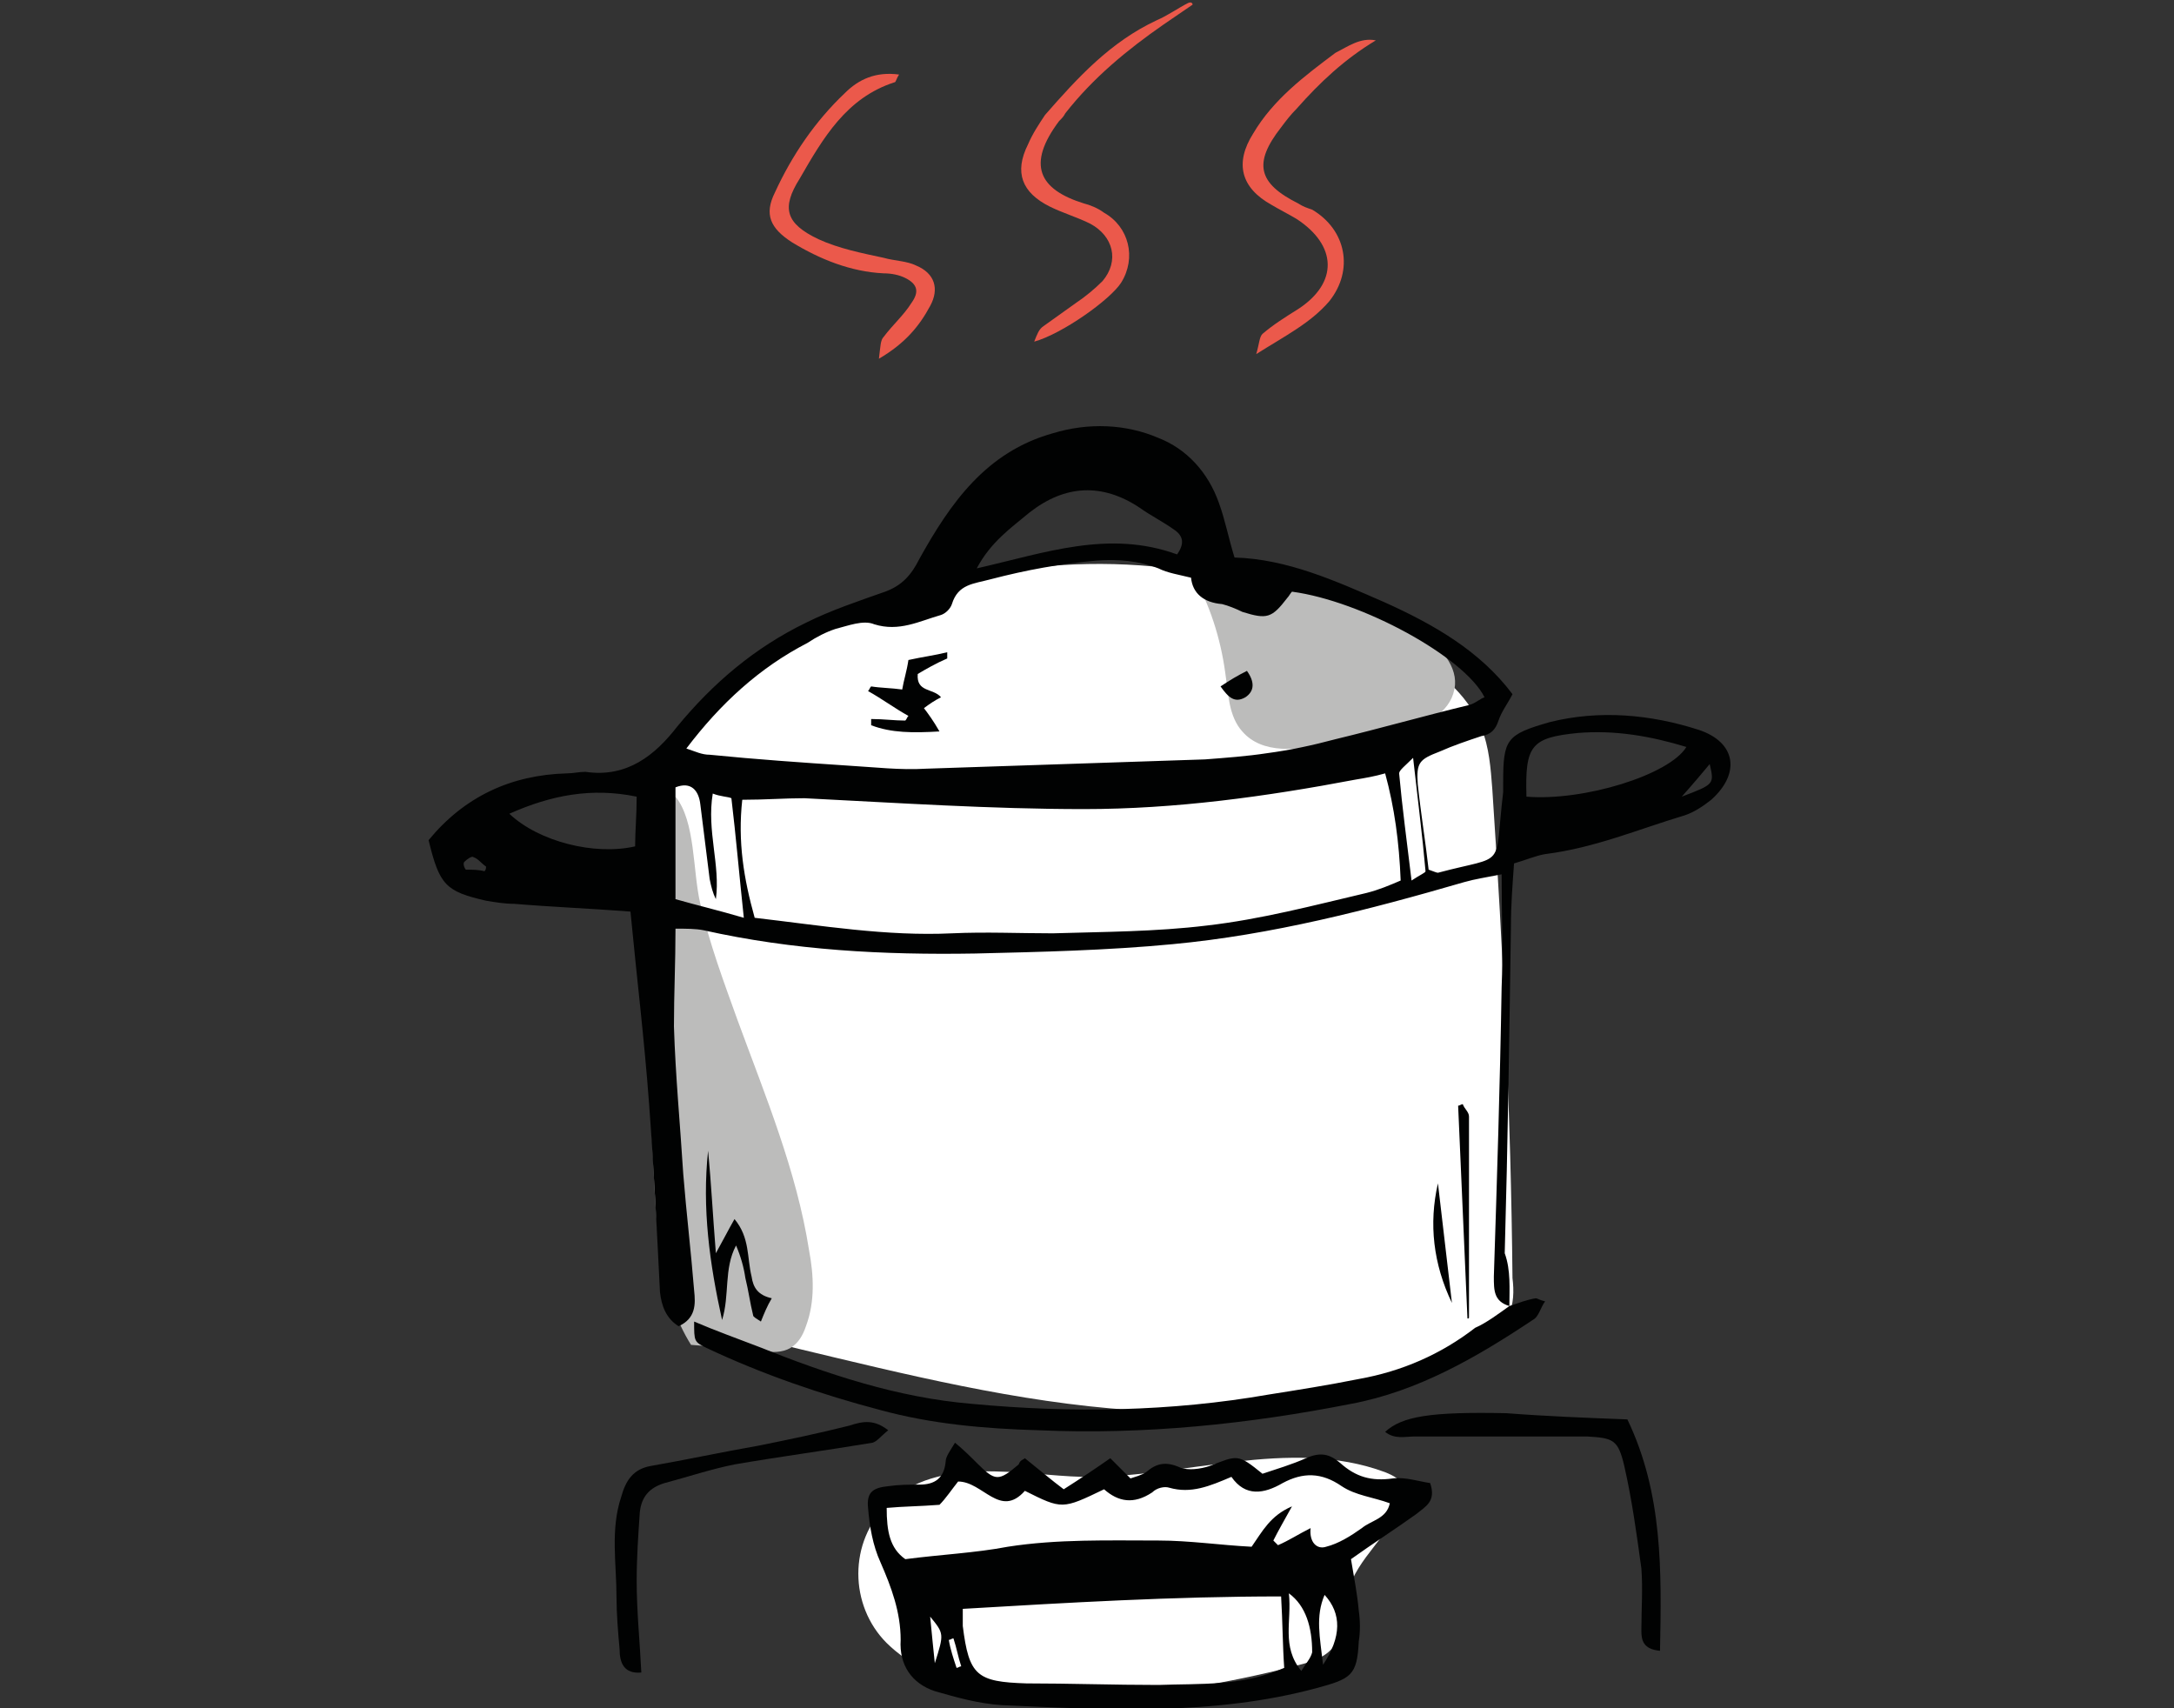 <?xml version="1.0" encoding="utf-8"?>
<!-- Generator: Adobe Illustrator 19.0.0, SVG Export Plug-In . SVG Version: 6.00 Build 0)  -->
<svg version="1.1" id="Warstwa_1" xmlns="http://www.w3.org/2000/svg" xmlns:xlink="http://www.w3.org/1999/xlink" x="0px" y="0px"
	 viewBox="0 0 140 110" style="enable-background:new 0 0 140 110;" xml:space="preserve">
<rect x="0" y="0" width="140" height="110" fill="#333333" stroke="none"/>
<style type="text/css">
	.st0{fill:#FFFFFF;}
	.st1{fill:#BCBCBB;}
	.st2{fill:#010202;}
	.st3{fill:#EB594B;}
</style>
<g id="XMLID_1_">
	<path id="XMLID_35_" class="st0" d="M43,78.7c0.3,1.7,0.7,3.5,1.8,4.9c1.5,1.9,4,2.6,6.4,3.2c7.1,1.7,14.3,3.5,21.7,4
		c7.3,0.5,14.9-0.4,21.5-3.7c1.1-0.5,2.2-1.2,2.7-2.3c0.4-0.8,0.4-1.7,0.3-2.5c-0.1-10.5-0.6-21-1.3-31.5c-0.1-1.3-0.2-2.7-0.7-3.9
		c-0.9-2.3-3-3.9-5.2-5.2C82.5,37,73,35.3,64.2,36.9c-6.8,1.2-19.2,5.8-21.8,13.1c-1.1,3.2-0.5,8.3-0.6,11.6
		C41.7,67.3,42.1,73.1,43,78.7z"/>
	<path id="XMLID_34_" class="st1" d="M42.1,75.6c0.2,3.8,0.4,7.8,2.4,11c1.5,0.1,3.1,0.3,4.6,0.4c0.6,0.1,1.3,0.1,1.8-0.2
		c0.5-0.3,0.8-0.8,1-1.4c0.6-1.6,0.5-3.3,0.2-4.9c-0.8-5.1-2.8-9.9-4.6-14.8c-0.9-2.5-1.8-4.9-2.4-7.5c-0.5-2.1-0.3-5.3-1.6-6.9
		C40.6,58.3,41.8,68.1,42.1,75.6z"/>
	<path id="XMLID_33_" class="st1" d="M85.5,47.9c-1.9,0.4-4.2,0.7-5.5-0.8c-0.9-1-0.9-2.5-1.1-3.8c-0.3-2.2-1-4.4-2.1-6.3
		c3.3-0.1,6.7-0.2,9.7,1c2.1,0.8,7.4,3.3,7.2,6.1C93.4,47.4,87.7,47.5,85.5,47.9z"/>
	<path id="XMLID_32_" class="st0" d="M83.7,107.2c0.8-0.2,1.7-0.5,2.2-1.2c0.8-1,0.6-2.3,0.9-3.5c0.6-2.2,2.7-3.6,3.5-5.8
		c0.1-0.3,0.2-0.6,0.1-0.9c-0.1-0.5-0.7-0.8-1.2-1c-6.2-2.3-13,0.4-19.5,0.3c-3.9-0.1-9.3-1.4-12.5,1.7c-2.6,2.5-2.5,6.6-0.1,9
		C62.9,111.5,76.9,109,83.7,107.2z"/>
	<path id="XMLID_21_" class="st2" d="M97.2,84.1c-1-0.3-1-1-1-1.9c0.2-6.2,0.4-12.4,0.5-18.6c0.1-2.3,0-4.7,0-7.3
		c-1,0.2-1.7,0.3-2.4,0.5c-6.2,1.8-12.4,3.4-18.8,4c-4.2,0.4-8.5,0.5-12.7,0.6c-5.9,0.1-11.7-0.2-17.5-1.5c-0.5-0.1-1.1-0.1-1.8-0.1
		c0,2.2-0.1,4.2-0.1,6.3c0.1,3.2,0.4,6.3,0.6,9.5c0.2,2.5,0.5,5,0.7,7.5c0.1,0.9,0.1,1.8-1,2.3c-0.8-0.5-1.1-1.3-1.2-2.2
		c-0.2-4-0.4-8.1-0.7-12.1c-0.3-4.1-0.8-8.2-1.2-12.4c-2.6-0.2-5.1-0.3-7.5-0.5c-0.6,0-1.2-0.1-1.8-0.2c-2.6-0.6-3-1-3.7-3.9
		c2.3-2.8,5.3-4.2,8.9-4.3c0.4,0,0.8-0.1,1.2-0.1c2.7,0.4,4.5-1.1,5.9-2.9c2.3-2.8,5-5.1,8.3-6.7c1.6-0.8,3.4-1.4,5.1-2
		c1.1-0.4,1.7-1.1,2.2-2.1c2-3.6,4.3-6.9,8.6-8.1c2.3-0.7,4.7-0.6,6.8,0.3c1.8,0.7,3.2,2.2,3.9,4.2c0.4,1.1,0.6,2.2,1,3.5
		c3.4,0.1,6.5,1.5,9.7,2.9c3.1,1.4,6.1,3.1,8.2,5.9c-0.3,0.6-0.7,1.1-0.9,1.7c-0.2,0.6-0.5,0.9-1.1,1c-0.9,0.3-1.8,0.6-2.7,1
		c-1.3,0.5-1.5,0.7-1.4,2.1c0.2,1.9,0.5,3.7,0.7,5.5c0.3,0.1,0.5,0.2,0.6,0.2c4.5-1.2,3.6-0.1,4.2-5.2c0-0.2,0-0.4,0-0.6
		c0-2.8,0.2-3.1,3-3.9c3.2-0.8,6.5-0.5,9.6,0.5c2.4,0.8,2.7,2.8,0.8,4.5c-0.5,0.4-1.1,0.8-1.7,1c-3,0.9-5.8,2.1-9,2.5
		c-0.6,0.1-1.3,0.4-2,0.6c-0.1,1.4-0.2,2.7-0.2,4c-0.1,7-0.2,14-0.4,21.1C97.3,81.8,97.2,83,97.2,84.1L97.2,84.1z M76.7,37.2
		c-0.8-0.2-1.5-0.3-2.1-0.6c-1.3-0.5-2.6-0.6-4-0.5c-2.3,0.2-4.5,0.6-6.8,1.2c-1.1,0.3-2.1,0.3-2.5,1.6c-0.1,0.3-0.4,0.6-0.7,0.7
		c-1.4,0.4-2.7,1.1-4.3,0.6c-0.7-0.3-1.7,0.1-2.5,0.3c-0.6,0.2-1.2,0.5-1.8,0.9c-3.1,1.6-5.6,3.9-7.8,6.8c0.6,0.2,1,0.4,1.5,0.4
		c3,0.3,5.9,0.5,8.9,0.7c1.7,0.1,3.4,0.3,5,0.2c6-0.2,12-0.4,18-0.6c1.3-0.1,2.7-0.2,4-0.4c1.5-0.2,2.9-0.5,4.4-0.9
		c2.9-0.7,5.7-1.5,8.6-2.2c0.4-0.1,0.7-0.4,1-0.5c-1.3-2.6-7.9-6.2-12.4-6.8c-0.1,0.1-0.2,0.3-0.3,0.4c-1,1.3-1.3,1.4-2.9,0.9
		c-0.4-0.2-0.9-0.4-1.3-0.5C77.5,38.8,76.8,38.2,76.7,37.2z M47.8,51.5c-0.3,2.7,0.1,5.1,0.8,7.6c4.3,0.5,8.5,1.2,12.7,1
		c2.2-0.1,4.3,0,6.5,0c3.3-0.1,6.6-0.1,9.9-0.5c3.5-0.4,6.9-1.3,10.3-2.1c0.8-0.2,1.5-0.5,2.2-0.8c-0.1-2.5-0.4-4.7-1-6.9
		c-0.7,0.2-1.3,0.3-1.9,0.4c-5.8,1.1-11.6,1.9-17.5,1.9c-6,0-12-0.4-18-0.7C50.5,51.4,49.3,51.5,47.8,51.5z M75.8,35.7
		c0.5-0.7,0.4-1.2-0.2-1.6c-0.7-0.5-1.5-0.9-2.2-1.4c-2.4-1.6-4.8-1.5-7.1,0.3c-1.2,1-2.5,1.9-3.4,3.6
		C67.3,35.6,71.4,34.1,75.8,35.7z M98.3,51.3c3.7,0.3,9.2-1.4,10.3-3.2c-2.3-0.7-4.6-1.1-7-0.9C98.6,47.5,98.2,48,98.3,51.3z
		 M47.9,59.1c-0.3-2.8-0.5-5.2-0.8-7.7c-0.2-0.1-0.7-0.1-1.2-0.3c-0.4,2.4,0.5,4.6,0.2,6.8c-0.2-0.4-0.3-0.8-0.4-1.3
		c-0.2-1.6-0.4-3.2-0.6-4.8c-0.1-0.9-0.6-1.5-1.6-1.1c0,2.4,0,4.7,0,7.2C44.9,58.3,46.2,58.6,47.9,59.1z M32.8,52.4
		c1.9,1.8,5.5,2.7,8.1,2.1c0-1,0.1-2,0.1-3.2C38.1,50.7,35.5,51.2,32.8,52.4z M90.9,56.7c0.6-0.4,0.9-0.5,0.9-0.6
		c-0.2-2.3-0.5-4.6-0.8-7.3c-0.5,0.5-0.9,0.8-0.9,1C90.3,52,90.6,54.2,90.9,56.7z M108.3,51.3c2.1-0.8,2.1-0.8,1.8-2.1
		C109.6,49.8,109.1,50.4,108.3,51.3z M31.2,56.1c0.1-0.1,0.1-0.2,0.1-0.3c-0.3-0.2-0.5-0.5-0.8-0.6c-0.1-0.1-0.4,0.1-0.6,0.3
		c-0.1,0.1,0,0.4,0.1,0.5C30.4,56,30.8,56,31.2,56.1z"/>
	<path id="XMLID_13_" class="st2" d="M66,93.9c1,0.8,1.7,1.4,2.5,2c1.1-0.7,2-1.3,3-2c0.4,0.4,0.8,0.8,1.3,1.3
		c0.3-0.1,0.7-0.2,1-0.4c0.7-0.6,1.3-0.7,2.2-0.3c0.5,0.2,1.3,0.1,1.9-0.1c1.8-0.7,1.8-0.8,3.4,0.5c0.9-0.3,1.9-0.6,2.8-1
		c0.9-0.4,1.5-0.3,2.2,0.3c1,0.9,2,1.2,3.4,1c0.8-0.1,1.7,0.2,2.4,0.3c0.4,1.2-0.3,1.5-0.9,2c-1.4,1-2.8,1.9-4.2,2.9
		c0.2,1.2,0.4,2.2,0.5,3.3c0.1,0.7,0.1,1.4,0,2c-0.1,2.2-0.5,2.4-2.7,3c-6.7,1.8-13.5,1.4-20.3,1.1c-1.5-0.1-2.9-0.5-4.3-0.9
		c-1.5-0.5-2.3-1.7-2.2-3.3c0-1.8-0.6-3.4-1.3-5c-0.5-1.1-0.7-2.3-0.8-3.5c-0.1-1,0.3-1.3,1.3-1.4c0.7-0.1,1.3-0.1,2-0.1
		c1,0,1.6-0.4,1.7-1.5c0-0.3,0.3-0.7,0.6-1.2c0.6,0.5,1,0.9,1.4,1.3c1.2,1.2,1.4,1.2,2.7,0.1C65.7,94,65.9,94,66,93.9z M62,103.6
		c0,0.6,0,0.9,0,1.1c0.4,3.2,0.9,3.6,4.1,3.7c2.8,0,5.6,0.1,8.5,0.1c2.7-0.1,5.4,0.1,8.1-1.1c-0.1-1.4-0.1-2.9-0.2-4.6
		C75.5,102.8,68.8,103.2,62,103.6z M71.1,95.9c-2.7,1.3-2.7,1.3-5.1,0.1c-1.6,1.8-2.7-0.6-4.3-0.6c-0.4,0.5-0.8,1.1-1.2,1.5
		c-1.3,0.1-2.3,0.1-3.4,0.2c0,1.5,0.2,2.6,1.2,3.3c2.3-0.3,4.5-0.4,6.6-0.8c3.2-0.5,6.5-0.4,9.7-0.4c2,0,4,0.3,6,0.4
		c0.7-1,1.2-2,2.6-2.6c-0.5,0.9-0.9,1.6-1.2,2.2c0.1,0.1,0.2,0.2,0.3,0.3c0.7-0.3,1.3-0.7,2.1-1.1c-0.1,0.9,0.4,1.4,1,1.2
		c0.8-0.2,1.6-0.7,2.3-1.2c0.6-0.5,1.6-0.6,1.8-1.6c-1.1-0.4-2.2-0.5-3.1-1.1c-1.3-0.9-2.5-0.9-3.8-0.2c-1.2,0.7-2.4,0.9-3.3-0.4
		c-1.4,0.6-2.6,1.1-4,0.7c-0.3-0.1-0.8,0-1.1,0.3C73,96.9,72,96.7,71.1,95.9z M83,102.6c0.2,1.8-0.5,3.4,0.8,5
		c0.3-0.5,0.6-0.8,0.7-1.2C84.5,104.8,84.1,103.4,83,102.6z M85.2,107.2c1.2-1.8,1.2-3.3,0.1-4.5C84.7,104.1,85,105.4,85.2,107.2z
		 M60.2,107.1c0.6-1.9,0.6-1.9-0.3-3C60,105.2,60.1,106.1,60.2,107.1z M61.6,107.4c0.1,0,0.2-0.1,0.3-0.1c-0.2-0.6-0.3-1.2-0.5-1.8
		c-0.1,0-0.2,0.1-0.3,0.1C61.2,106.2,61.4,106.8,61.6,107.4z"/>
	<path id="XMLID_12_" class="st2" d="M97.2,84.1c0.6-0.2,1.1-0.4,1.7-0.5c0.1,0,0.2,0.1,0.6,0.2c-0.3,0.4-0.4,1-0.8,1.2
		c-3.6,2.4-7.4,4.6-11.7,5.4c-6.6,1.3-13.3,2-20.1,1.7c-3.5-0.1-6.9-0.4-10.2-1.3c-3.8-1-7.6-2.3-11.2-4c-0.8-0.4-0.8-0.4-0.8-1.7
		c1.4,0.6,2.8,1.1,4.1,1.6c4.5,1.8,9,3.3,13.8,3.7c6.4,0.6,12.8,0.5,19.1-0.6c1.9-0.3,3.8-0.6,5.8-1c2.8-0.5,5.3-1.6,7.5-3.3
		C95.7,85.2,96.5,84.6,97.2,84.1L97.2,84.1z"/>
	<path id="XMLID_11_" class="st2" d="M104.8,91.4c2.3,4.8,2.2,9.8,2.1,14.9c-1.1-0.1-1.2-0.7-1.2-1.3c0-1.4,0.1-2.7,0-4
		c-0.3-2.2-0.6-4.4-1.1-6.6c-0.4-1.7-0.7-1.8-2.4-1.9c-3.7,0-7.4,0-11.1,0c-0.6,0-1.3,0.2-1.9-0.3c1.1-1,2.9-1.3,7.8-1.2
		C99.6,91.2,102.2,91.3,104.8,91.4z"/>
	<path id="XMLID_10_" class="st2" d="M57.2,92.1c-0.5,0.4-0.7,0.7-1,0.8c-3,0.5-6,0.9-8.9,1.4c-1.5,0.3-3,0.8-4.5,1.2
		c-1,0.3-1.5,0.9-1.6,1.9c-0.1,1.5-0.2,2.9-0.2,4.4c0,1.9,0.2,3.9,0.3,5.9c-1.1,0.1-1.4-0.6-1.4-1.5c-0.1-1.1-0.2-2.3-0.2-3.4
		c0-2.1-0.4-4.3,0.3-6.4c0.3-1.1,0.8-1.8,1.9-2c2.3-0.4,4.6-0.9,6.9-1.3c2-0.4,3.9-0.8,5.9-1.3C55.6,91.5,56.3,91.4,57.2,92.1z"/>
	<path id="XMLID_9_" class="st3" d="M76.8,0.3c-0.6,0.4-1.3,0.9-1.9,1.3c-2.3,1.6-4.5,3.4-6.3,5.7c-0.1,0.2-0.2,0.3-0.4,0.5
		c-2.1,2.8-1.3,4.4,1.6,5.3c0.4,0.1,0.9,0.3,1.3,0.6c1.6,0.9,2.1,2.9,1.1,4.5c-0.7,1.1-3.8,3.3-5.6,3.8c0.2-0.5,0.3-0.8,0.6-1
		c0.7-0.5,1.4-1,2.1-1.5c0.6-0.4,1.2-0.9,1.7-1.4c1.1-1.3,0.7-2.9-0.8-3.7c-0.8-0.4-1.8-0.7-2.6-1.1c-1.8-0.9-2.3-2.2-1.4-4
		c0.3-0.7,0.7-1.3,1.1-1.9c2.1-2.4,4.2-4.7,7.2-6.1c0.7-0.3,1.4-0.8,2-1.1C76.7,0.1,76.8,0.2,76.8,0.3z"/>
	<path id="XMLID_8_" class="st3" d="M57.9,4.8c-0.2,0.3-0.2,0.5-0.3,0.5c-3.1,1-4.6,3.6-6.1,6.2c-1.2,1.9-0.9,2.9,1.2,3.9
		c1.3,0.6,2.8,0.9,4.2,1.2c0.7,0.2,1.5,0.2,2.1,0.5c1.2,0.5,1.5,1.5,0.9,2.6c-0.7,1.3-1.6,2.4-3.3,3.4c0.1-0.8,0.1-1.2,0.3-1.4
		c0.6-0.8,1.3-1.4,1.8-2.2c0.5-0.7,0.4-1.2-0.4-1.6c-0.4-0.2-0.9-0.3-1.4-0.3c-2.1-0.1-4.1-0.9-5.9-2c-1.4-0.9-1.8-1.8-1.1-3.2
		c1.1-2.4,2.6-4.6,4.5-6.4C55.3,5.1,56.4,4.6,57.9,4.8z"/>
	<path id="XMLID_7_" class="st3" d="M88.6,2.6c-2,1.2-3.6,2.7-5.1,4.4c-0.4,0.4-0.7,0.8-1,1.2c-1.8,2.3-1.5,3.6,1.1,4.9
		c0.3,0.2,0.6,0.3,0.9,0.4c2.2,1.3,2.7,3.9,1.1,5.9c-1.2,1.4-2.8,2.2-4.7,3.4c0.2-0.7,0.2-1.1,0.4-1.3c0.7-0.6,1.5-1.1,2.3-1.6
		c2.6-1.7,2.5-4.1-0.1-5.8c-0.5-0.3-1.1-0.6-1.6-0.9c-2-1.1-2.4-2.7-1.2-4.6c1.3-2.2,3.3-3.7,5.3-5.2C86.8,3,87.6,2.4,88.6,2.6z"/>
	<path id="XMLID_6_" class="st2" d="M45.6,74.1c0.2,2.1,0.3,4.1,0.5,6.6c0.5-0.9,0.8-1.5,1.2-2.2c1,1.2,0.8,2.5,1.1,3.7
		c0.1,0.7,0.4,1.2,1.3,1.4c-0.3,0.5-0.5,1-0.7,1.5c-0.3-0.2-0.5-0.3-0.5-0.4c-0.2-0.8-0.3-1.6-0.5-2.4c-0.1-0.7-0.3-1.4-0.6-2.1
		c-0.8,1.5-0.4,3.2-0.9,4.8C45.7,81.4,45.2,77.8,45.6,74.1z"/>
	<path id="XMLID_5_" class="st2" d="M94.5,84.9c-0.2-4.6-0.4-9.1-0.6-13.7c0.1,0,0.2-0.1,0.3-0.1c0.1,0.3,0.4,0.5,0.4,0.8
		c0,1.1,0,2.1,0,3.2c0,3.2,0,6.5,0,9.7C94.6,84.9,94.6,84.9,94.5,84.9z"/>
	<path id="XMLID_4_" class="st2" d="M92.6,76.2c0.3,2.6,0.6,5.1,0.9,7.7C92.3,81.4,92,78.8,92.6,76.2z"/>
	<path id="XMLID_3_" class="st2" d="M61,42.4c-0.7,0.3-1.4,0.7-1.9,1c-0.1,1.2,1,0.9,1.5,1.5c-0.4,0.2-0.7,0.4-1.1,0.7
		c0.3,0.4,0.6,0.8,1,1.5c-1.7,0.1-3.1,0.1-4.4-0.4c0-0.1,0-0.3,0-0.4c0.8,0,1.5,0.1,2.2,0.1c0.1-0.1,0.1-0.2,0.2-0.3
		c-0.9-0.5-1.7-1.1-2.6-1.6c0.1-0.1,0.1-0.2,0.2-0.3c0.6,0.1,1.3,0.1,2,0.2c0.1-0.6,0.3-1.2,0.4-1.9c0.9-0.2,1.7-0.3,2.5-0.5
		C61,42.1,61,42.3,61,42.4z"/>
	<path id="XMLID_2_" class="st2" d="M78.6,44.2c0.6-0.4,1.1-0.7,1.7-1c0.5,0.7,0.5,1.3-0.1,1.7C79.5,45.3,79.1,44.9,78.6,44.2z"/>
</g>
</svg>
